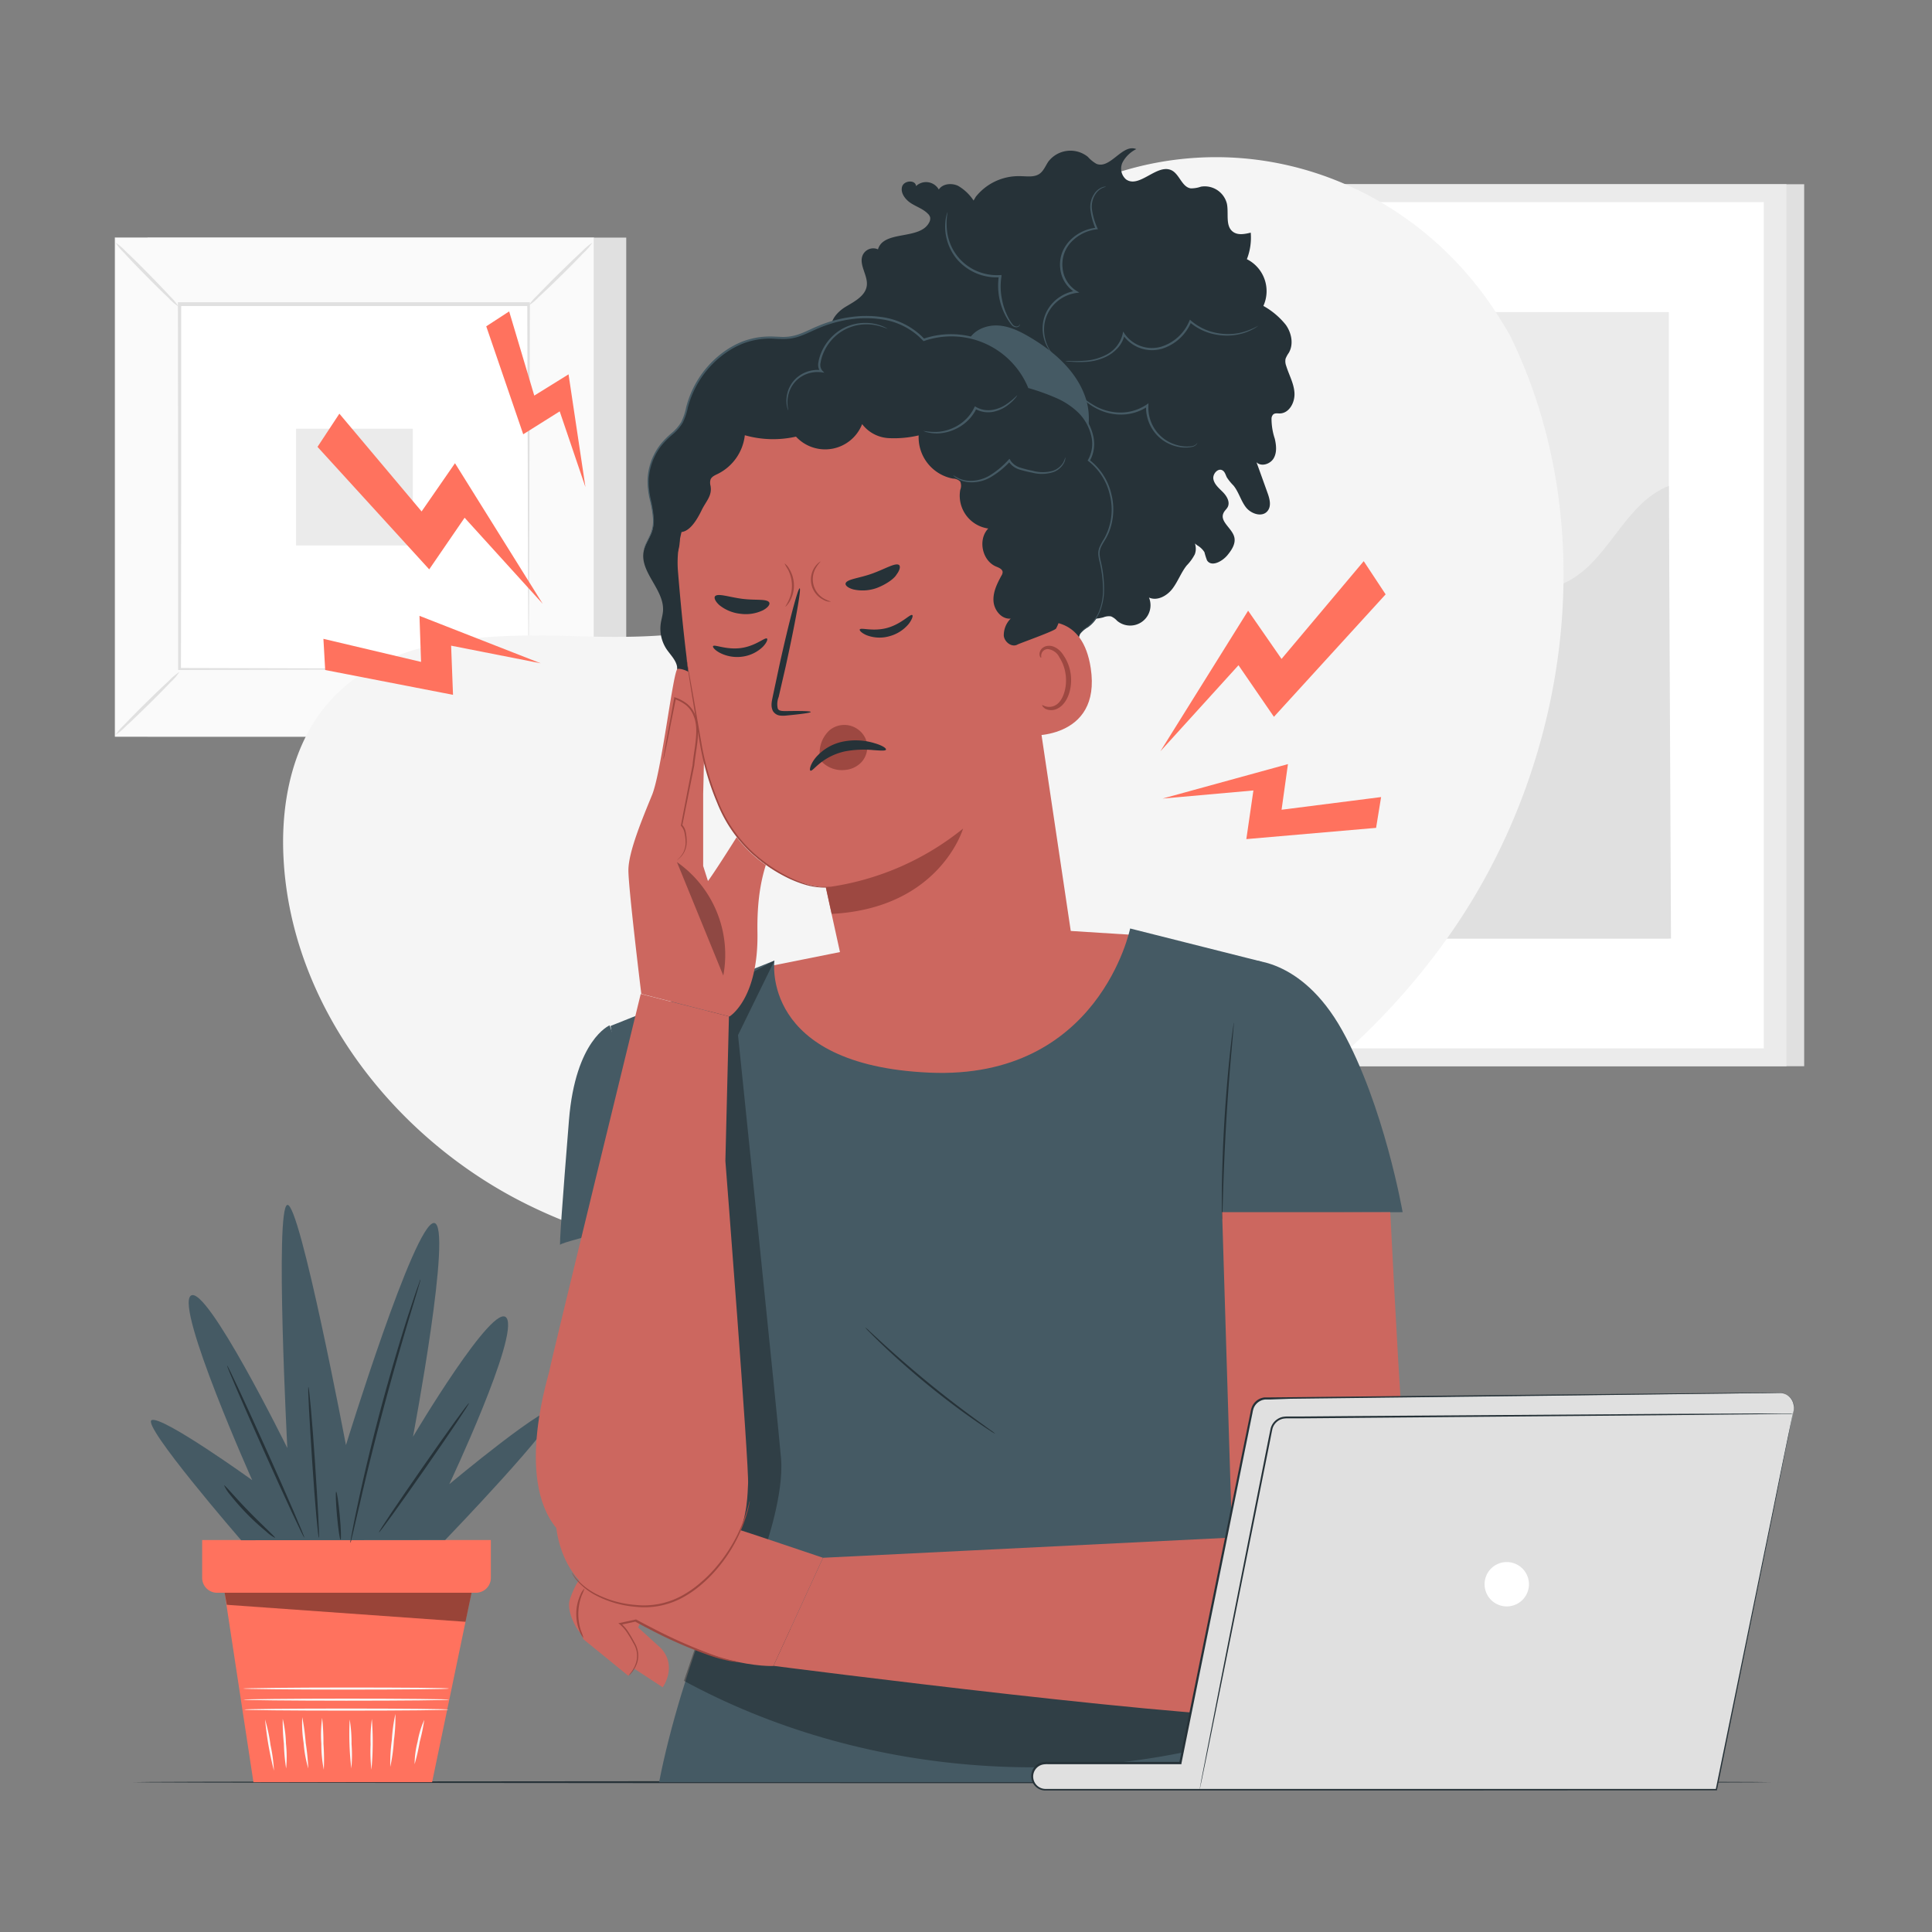 <svg xmlns="http://www.w3.org/2000/svg" viewBox="0 0 500 500"><rect x="0" y="0" width="500" height="500" fill="#808080" stroke="none"/><g id="background-complete"><rect x="329.02" y="47.68" width="137.9" height="228.26" style="fill:#e0e0e0"></rect><rect x="324.43" y="47.68" width="137.9" height="228.26" style="fill:#ebebeb"></rect><rect x="330.31" y="52.31" width="126.16" height="219.01" style="fill:#fff"></rect><rect x="354.32" y="80.77" width="77.58" height="162.09" style="fill:#ebebeb"></rect><path d="M354.32,185.5c-.18-15.14,13.44-29.92,28.43-32,7.15-1,14.75.42,21.43-2.32,11.92-4.89,15.72-20.74,27.72-25.44l.55,117.16H354.32Z" style="fill:#e0e0e0"></path><rect x="38.18" y="61.49" width="123.89" height="129.14" style="fill:#e0e0e0"></rect><rect x="29.79" y="61.49" width="123.89" height="129.14" style="fill:#fafafa"></rect><path d="M153.71,190.67h-124V61.45h124Zm-123.88-.08H153.64V61.53H29.83Z" style="fill:#e0e0e0"></path><rect x="46.44" y="78.85" width="90.58" height="94.42" style="fill:#fff"></rect><path d="M46.44,173.9a14.26,14.26,0,0,1-2.23,2.6c-1.45,1.52-3.48,3.59-5.76,5.83s-4.37,4.25-5.92,5.67a14.59,14.59,0,0,1-2.61,2.18,14.07,14.07,0,0,1,2.22-2.59c1.45-1.53,3.48-3.6,5.77-5.85s4.38-4.25,5.93-5.67A13.86,13.86,0,0,1,46.44,173.9Z" style="fill:#e0e0e0"></path><path d="M137,173.67a13.52,13.52,0,0,1,2.6,2.23c1.53,1.45,3.59,3.48,5.84,5.76s4.24,4.37,5.66,5.92a14.59,14.59,0,0,1,2.18,2.61,13.86,13.86,0,0,1-2.58-2.22c-1.53-1.45-3.6-3.48-5.85-5.77s-4.26-4.38-5.68-5.93A14.39,14.39,0,0,1,137,173.67Z" style="fill:#e0e0e0"></path><path d="M136.77,79.1A15.2,15.2,0,0,1,139,76.5c1.45-1.52,3.48-3.59,5.76-5.83s4.37-4.25,5.92-5.67a14.19,14.19,0,0,1,2.61-2.18,14.07,14.07,0,0,1-2.22,2.59c-1.45,1.53-3.48,3.6-5.77,5.85s-4.38,4.25-5.93,5.67A13.34,13.34,0,0,1,136.77,79.1Z" style="fill:#e0e0e0"></path><path d="M46.2,79.33a13.52,13.52,0,0,1-2.6-2.23c-1.53-1.45-3.59-3.48-5.84-5.76S33.52,67,32.1,65.42a14.59,14.59,0,0,1-2.18-2.61A13.86,13.86,0,0,1,32.5,65c1.53,1.44,3.6,3.48,5.85,5.77s4.26,4.38,5.68,5.93A14.39,14.39,0,0,1,46.2,79.33Z" style="fill:#e0e0e0"></path><path d="M136.77,173.27s0-.16,0-.46,0-.75,0-1.32c0-1.18,0-2.88-.05-5.09,0-4.48-.05-11-.09-19.25,0-16.53-.1-40.09-.17-68.3l.34.35-90.32,0h0l.41-.4c0,34.66,0,67.08-.06,94.42l-.35-.34,65.41.17,18.37.09,4.86,0,1.26,0a3.62,3.62,0,0,1,.43,0,2.53,2.53,0,0,1-.39,0l-1.22,0-4.8,0-18.29.09-65.63.17H46.1v-.35c0-27.34,0-59.76-.06-94.42v-.4h.41l90.32,0h.36v.35c-.07,28.3-.13,51.94-.17,68.53,0,8.23-.07,14.71-.09,19.16,0,2.18,0,3.86-.05,5,0,.55,0,1,0,1.28A2,2,0,0,1,136.77,173.27Z" style="fill:#e0e0e0"></path><rect x="76.62" y="110.95" width="30.22" height="30.22" style="fill:#ebebeb"></rect></g><g id="background-simple"><path d="M390.59,86.42l-2-3.28c-16.78-27.65-47.12-44.32-79.11-42.3a84.36,84.36,0,0,0-12.24,1.68c-29.09,6.23-54.39,28.22-64.88,56.39-6.17,16.57-7.89,35.64-19.6,48.79-15.24,17.11-41.1,17.65-63.84,16.94s-48.63-.11-63.79,17.07c-9.5,10.76-12.52,26.06-11.75,40.47,2,38.15,28.61,72.26,62.42,89.22s73.61,18.47,110.61,11C298.25,312,347.54,283.27,377.17,239S414.3,134.26,390.59,86.42Z" style="fill:#f5f5f5"></path></g><g id="Desk"><path d="M458.32,461.22c0,.15-94.89.26-211.9.26s-211.93-.11-211.93-.26,94.87-.26,211.93-.26S458.32,461.08,458.32,461.22Z" style="fill:#263238"></path></g><g id="Plant"><polygon points="57.63 408.92 65.59 461.22 111.83 461.22 122.56 409.67 57.63 408.92" style="fill:#FF725E"></polygon><path d="M116.1,442.44c0,.15-11.85.27-26.46.27s-26.47-.12-26.47-.27,11.85-.27,26.47-.27S116.1,442.29,116.1,442.44Z" style="fill:#fafafa"></path><path d="M116.28,439.87c0,.15-11.93.27-26.64.27S63,440,63,439.87s11.93-.27,26.65-.27S116.28,439.72,116.28,439.87Z" style="fill:#fafafa"></path><path d="M116.19,437c0,.15-11.93.27-26.65.27S62.9,437.11,62.9,437s11.93-.27,26.64-.27S116.19,436.81,116.19,437Z" style="fill:#fafafa"></path><path d="M70.9,458.24A83,83,0,0,1,68.6,445,42.56,42.56,0,0,1,70,451.56,42.07,42.07,0,0,1,70.9,458.24Z" style="fill:#fafafa"></path><path d="M74.05,457.68a49.84,49.84,0,0,1-.58-6.42,51.23,51.23,0,0,1-.3-6.45,31,31,0,0,1,.84,6.41A31.44,31.44,0,0,1,74.05,457.68Z" style="fill:#fafafa"></path><path d="M79.78,457.68a31.94,31.94,0,0,1-1.2-6.59,32.56,32.56,0,0,1-.36-6.69,57.37,57.37,0,0,1,.9,6.63A59.29,59.29,0,0,1,79.78,457.68Z" style="fill:#fafafa"></path><path d="M83.8,458a33.52,33.52,0,0,1-.64-6.7,32.51,32.51,0,0,1,.21-6.72,60.24,60.24,0,0,1,.34,6.7A56.75,56.75,0,0,1,83.8,458Z" style="fill:#fafafa"></path><path d="M90.93,457.68A73.72,73.72,0,0,1,90.5,445a36.82,36.82,0,0,1,.48,6.35A37.73,37.73,0,0,1,90.93,457.68Z" style="fill:#fafafa"></path><path d="M96.13,458a41.16,41.16,0,0,1-.22-6.57,39.72,39.72,0,0,1,.33-6.57A78.63,78.63,0,0,1,96.13,458Z" style="fill:#fafafa"></path><path d="M101,457.26a43.7,43.7,0,0,1,.4-6.87,43.2,43.2,0,0,1,.93-6.82,44.32,44.32,0,0,1-.39,6.87A43.86,43.86,0,0,1,101,457.26Z" style="fill:#fafafa"></path><path d="M107.3,456.57a23.37,23.37,0,0,1,.78-5.84,23,23,0,0,1,1.72-5.63,50.2,50.2,0,0,1-1.19,5.75A48.77,48.77,0,0,1,107.3,456.57Z" style="fill:#fafafa"></path><path d="M52.32,398.56v9.79a3.85,3.85,0,0,0,3.86,3.85h67a3.85,3.85,0,0,0,3.85-3.85v-9.79Z" style="fill:#FF725E"></path><g style="opacity:0.4"><polygon points="58.13 412.2 58.69 415.32 120.47 419.72 122.04 412.2 58.13 412.2"></polygon></g><path d="M62.41,398.61s-26-30-23.14-31.1,26,15.55,26,15.55-19.89-44.47-15.91-47.72,25,39.41,25,39.41-3.25-62.19,0-62.92S89.53,374,89.53,374s17.71-57.49,22.77-57.49-5.42,55.32-5.42,55.32,21-35.43,24.23-30.73-14.83,43-14.83,43,26.4-22.06,27.48-19.17-28.56,33.63-28.56,33.63Z" style="fill:#455a64"></path><path d="M58.78,353.41c.18-.08,4.79,9.82,10.31,22.11s9.84,22.32,9.66,22.41-4.8-9.82-10.31-22.12S58.6,353.49,58.78,353.41Z" style="fill:#263238"></path><path d="M79.81,358.94c.19,0,1,8.72,1.71,19.49s1.2,19.53,1,19.54-1-8.71-1.71-19.49S79.61,359,79.81,358.94Z" style="fill:#263238"></path><path d="M108.81,331.09a2.51,2.51,0,0,1-.15.71l-.57,2c-.54,1.81-1.28,4.26-2.18,7.24-1.83,6.12-4.3,14.59-6.81,24s-4.6,18-6,24.21c-.71,3-1.29,5.52-1.72,7.37-.2.8-.36,1.46-.49,2a2.79,2.79,0,0,1-.22.69,2.71,2.71,0,0,1,.08-.71c.09-.55.21-1.22.36-2,.32-1.76.83-4.3,1.5-7.42,1.33-6.25,3.33-14.86,5.85-24.28s5.06-17.89,7-24c1-3,1.8-5.49,2.4-7.18.28-.78.51-1.42.69-1.94A3.36,3.36,0,0,1,108.81,331.09Z" style="fill:#263238"></path><path d="M121.36,363.15c.16.11-4.92,7.69-11.35,16.92S98.24,396.7,98.07,396.58s4.92-7.68,11.35-16.92S121.2,363,121.36,363.15Z" style="fill:#263238"></path><path d="M71.19,398a9.58,9.58,0,0,1-2.27-1.62,62.4,62.4,0,0,1-5-4.58,63.59,63.59,0,0,1-4.45-5.06A9.59,9.59,0,0,1,58,384.39c.16-.13,2.87,3.14,6.52,6.88S71.33,397.81,71.19,398Z" style="fill:#263238"></path><path d="M87,386.05c.2,0,.61,2.75.93,6.19s.41,6.24.21,6.26-.61-2.76-.92-6.19S86.81,386.07,87,386.05Z" style="fill:#263238"></path></g><g id="Character"><path d="M252.53,50.93a14.15,14.15,0,0,1,11.41-5.34c1.77,0,3.73.39,5.16-.66,1-.75,1.48-2,2.19-3.08a7.19,7.19,0,0,1,10.25-1.26,8.69,8.69,0,0,0,2.22,1.81c3.59,1.46,6.74-5.31,10.31-3.81a8.12,8.12,0,0,0-3.51,3.35,3.69,3.69,0,0,0,.84,4.47c3.46,2.5,8.11-4.27,11.89-2.29,2,1.07,2.62,4.31,4.89,4.63a7.71,7.71,0,0,0,2.62-.44,5.91,5.91,0,0,1,6.73,4.45c.5,2.51-.48,5.73,1.58,7.24,1.27.93,3,.59,4.58.21a15.34,15.34,0,0,1-1,6.87,9.24,9.24,0,0,1,4.27,12.09,19.71,19.71,0,0,1,5.83,4.93c1.47,2.1,2.05,5,.74,7.23a6.9,6.9,0,0,0-.83,1.53,3.4,3.4,0,0,0,.18,1.86c.71,2.33,2,4.52,2.13,7s-1.39,5.25-3.82,5.28c-.57,0-1.2-.13-1.65.23a1.57,1.57,0,0,0-.47,1.15,16.34,16.34,0,0,0,.84,5.15c.4,1.7.59,3.6-.3,5.1s-3.21,2.23-4.43,1q1.43,3.95,2.84,7.89c.57,1.56,1.08,3.46,0,4.75-1.38,1.68-4.26.73-5.59-1s-1.86-4-3.24-5.65a12.69,12.69,0,0,1-1.68-2.07c-.32-.62-.48-1.39-1.07-1.78-1.17-.79-2.69.88-2.41,2.26s1.49,2.35,2.48,3.36,1.85,2.49,1.25,3.77c-.29.61-.88,1-1.15,1.68-.95,2.16,2.25,3.87,2.82,6.15.43,1.7-.67,3.36-1.79,4.71-1.36,1.63-4.14,3.12-5.27,1.31a18.31,18.31,0,0,1-.66-2.1,5.33,5.33,0,0,0-1.85-1.77,11,11,0,0,1-3.78-5.11c2,2,4.15,4.77,3.13,7.43a12.1,12.1,0,0,1-2.09,2.88c-1.46,1.83-2.25,4.11-3.68,6s-3.94,3.26-6.08,2.31a5.26,5.26,0,0,1-8.27,6,4.58,4.58,0,0,0-1.55-1.13,3.81,3.81,0,0,0-2,.25,11.4,11.4,0,0,1-11.38-3.35l2-.93c-4.13-.15-8.44-.33-12.07-2.34s-6.26-6.42-4.84-10.31c.61-1.69,1.92-3.48,1.09-5.07-.56-1.1-1.9-1.5-3.1-1.8l-15.06-3.74c-2.44-.6-5-1.28-6.76-3.08s-2.21-5.1-.27-6.68a13.41,13.41,0,0,0-5.57-5c-2.56-1.23-5.44-1.61-8.06-2.71s-5.11-3.32-5.2-6.15,3.59-5.39,5.73-3.53c-.8-4.21-8.39-3.75-9.44-7.9-.85-3.37,3.36-5.57,5.36-8.41-.57-1.15-1.86-1.8-2.47-2.92-1.27-2.37,1.05-5.08,3.36-6.46s5.14-2.83,5.47-5.49-2.23-5.53-1-8a3,3,0,0,1,3.89-1.37c1.48-5.08,11-2.27,13.3-7.06a2,2,0,0,0,.2-1.22,2,2,0,0,0-.56-.91c-1.19-1.24-2.91-1.8-4.36-2.72S233,50,233.45,48.34s3.49-1.89,3.62-.18a3.78,3.78,0,0,1,5.89.89c1-1.54,3.36-1.74,5-.95a12.08,12.08,0,0,1,4,3.8" style="fill:#263238"></path><path d="M280.89,102.79c-2.35-6.83-8.19-11.9-14.42-15.56-2.61-1.54-5.43-2.92-8.46-3s-6.29,1.34-7.48,4.12l1,5c.31,8,7.26,14,11.08,21.1,1.66,3.08,3.17,6.84,6.52,7.84a7.55,7.55,0,0,0,5.34-.69C281,118.38,283.24,109.62,280.89,102.79Z" style="fill:#455a64"></path><path d="M286,139.55a16.16,16.16,0,0,0-4.17-20.28c2.43-4.07.62-9.59-2.84-12.83s-8.16-4.73-12.69-6.12C262.53,89.88,249.44,83.94,239.1,88c-6.67-7.44-18.72-7.13-27.85-3.08-2.24,1-4.44,2.18-6.86,2.49a41.86,41.86,0,0,1-5.37,0c-9.84,0-18.53,8.1-21.09,17.61a17.83,17.83,0,0,1-1.5,4.47c-1,1.78-2.81,3-4.26,4.46a15.6,15.6,0,0,0-4.39,12.22c.35,3.78,2.08,7.6,1,11.23-.56,1.81-1.81,3.39-2.19,5.25-1.09,5.4,5.34,9.91,5,15.41-.07,1.12-.43,2.21-.59,3.32a9.63,9.63,0,0,0,1.48,6.59c1,1.48,2.4,2.77,2.74,4.51a15.52,15.52,0,0,1-.25,4c-.23,3.29,8.33,14.7,11.33,16.07L269,182.13a15.57,15.57,0,0,0,10.16-14.89,5.77,5.77,0,0,1,.36-3.15,6.76,6.76,0,0,1,2.06-1.76c4.94-3.57,4.6-11,3.23-16.9a7.25,7.25,0,0,1-.29-2.53A9.08,9.08,0,0,1,286,139.55Z" style="fill:#263238"></path><path d="M262.48,142.83c-1.72-14.65-13.14-30.21-28.63-35.41-9.76-3.28-16.9-2.35-21.79-2.26a33.74,33.74,0,0,0-18.93,6.7c-4.41,1.68-19,19.2-17.68,35.9,1.51,18.55,4.09,41.13,8.26,54.53,8.39,26.93,30,27.37,30,27.37S220.59,261,220.59,261l29.32,50.32,28.2-63.69Z" style="fill:#cc675f"></path><path d="M224.34,192.16a5.87,5.87,0,0,0-2.35-3.43,6,6,0,0,0-7.29.24,8,8,0,0,0-2.36,7.79h0a7.29,7.29,0,0,0,5.48,2.55,8.18,8.18,0,0,0,1-.06,6.53,6.53,0,0,0,4.24-2.13A5.87,5.87,0,0,0,224.34,192.16Z" style="fill:#9d4841"></path><path d="M198.49,165.26c-.5-.4-2.92,1.94-6.73,2.45s-6.86-1-7.21-.5c-.18.23.38,1,1.72,1.73a9.82,9.82,0,0,0,5.85,1,9.42,9.42,0,0,0,5.28-2.53C198.45,166.33,198.73,165.44,198.49,165.26Z" style="fill:#263238"></path><path d="M209.82,184.25c0-.22-2.43-.29-6.34-.22-1,0-1.93,0-2.19-.66a5,5,0,0,1,.23-3c.57-2.49,1.17-5.09,1.8-7.82,2.45-11.11,4.09-20.2,3.64-20.29s-2.81,8.84-5.27,20q-.87,4.11-1.67,7.84c-.21,1.16-.66,2.51,0,3.89a2.48,2.48,0,0,0,1.8,1.19,6.74,6.74,0,0,0,1.69,0C207.45,184.8,209.84,184.47,209.82,184.25Z" style="fill:#263238"></path><path d="M213.74,229.66a70.91,70.91,0,0,0,35.5-15.22s-6,20.64-34,22.07Z" style="fill:#9d4841"></path><path d="M199.07,155.91c-.6-1-3.57-.49-7-.94s-6.22-1.49-7-.68c-.35.39,0,1.33,1.12,2.33a10.41,10.41,0,0,0,5.48,2.23,10.25,10.25,0,0,0,5.82-.93C198.8,157.21,199.33,156.38,199.07,155.91Z" style="fill:#263238"></path><path d="M222.51,162.9c.31-.57,3.45.63,7.15-.41s5.9-3.66,6.43-3.31c.25.14,0,1.07-.9,2.27a9.77,9.77,0,0,1-5,3.2,9.32,9.32,0,0,1-5.84-.23C223,163.86,222.36,163.16,222.51,162.9Z" style="fill:#263238"></path><path d="M218.85,150.94c.4-1.08,3.49-1.28,6.85-2.49s6-2.86,6.94-2.25c.44.31.3,1.3-.65,2.54-.51.92-2.46,2.42-5.05,3.42a10.92,10.92,0,0,1-6.06.39C219.39,152.15,218.68,151.46,218.85,150.94Z" style="fill:#263238"></path><path d="M261.72,169.62c-.3-2.05,1.37-7.24,3.36-7.85,5.29-1.63,15.11-2.61,17.2,11.13,2.86,18.78-16.59,17.77-16.7,17.24S262.73,176.71,261.72,169.62Z" style="fill:#cc675f"></path><path d="M269.71,182.49c.08-.07.37.18,1,.35a3.31,3.31,0,0,0,2.45-.33c1.88-1,3.07-4.43,2.64-7.83a10.83,10.83,0,0,0-1.62-4.54,3.82,3.82,0,0,0-2.85-2.14,1.68,1.68,0,0,0-1.79,1.19c-.18.56,0,.92-.09,1s-.45-.26-.42-1a2.1,2.1,0,0,1,.56-1.3,2.51,2.51,0,0,1,1.74-.75c1.46-.12,3,1,3.86,2.39a11.33,11.33,0,0,1,1.93,5.07c.45,3.8-.95,7.64-3.54,8.83a3.52,3.52,0,0,1-3.07,0C269.82,182.94,269.65,182.53,269.71,182.49Z" style="fill:#9d4841"></path><path d="M267.94,138.73c-1.82-8.88-6.21-17.1-11.8-24.22a43.17,43.17,0,0,0-8-8.1,57.4,57.4,0,0,0-11.44-6.12c-5.18-2.26-10.49-4.51-16.12-5-10.49-.93-20.5,4.28-29.33,10a44.64,44.64,0,0,0-9.35,7.5c-3.17,3.59-5.25,8-7,12.48-2.49,6.46-4.34,13.31-4,20.23l.28,3.12c3.46-2.93,5.41-6.51,4.53-10.95,2.63.39,4.71-3.23,5.87-5.62s2.79-3.75,2.3-6.36a2.92,2.92,0,0,1,0-1.55c.27-.78,1.14-1.14,1.88-1.5a12.73,12.73,0,0,0,7-10A26.89,26.89,0,0,0,206,113a10.28,10.28,0,0,0,17.12-3.24,9.24,9.24,0,0,0,6.77,3.62,27.86,27.86,0,0,0,7.86-.7,10.88,10.88,0,0,0,8.86,11.18,2.66,2.66,0,0,1,1.9.78,2.78,2.78,0,0,1,0,2.14,8.58,8.58,0,0,0,7.25,10c-2.73,2.82-1.62,8.29,2,9.83.75.31,1.71.68,1.72,1.49a1.82,1.82,0,0,1-.3.86c-1.13,2.06-2.23,4.29-2.06,6.64s2.11,4.73,4.45,4.49a6.1,6.1,0,0,0-1.79,4.47c.2,1.63,2.1,3.06,3.54,2.25.61-.34,9.71-3.54,10-4.16C277.6,154.62,269.76,147.61,267.94,138.73Z" style="fill:#263238"></path><path d="M166.55,142.59a7.34,7.34,0,0,1,.73-2.16c.3-.68.76-1.49,1.16-2.5a8.82,8.82,0,0,0,.55-3.67,28.15,28.15,0,0,0-.75-4.64,20.9,20.9,0,0,1-.65-5.6,15.73,15.73,0,0,1,1.62-6.28,15.07,15.07,0,0,1,1.93-3,22.79,22.79,0,0,1,2.65-2.64,11.86,11.86,0,0,0,2.51-2.87,15.72,15.72,0,0,0,1.27-3.8,25.55,25.55,0,0,1,10-14.57,23,23,0,0,1,4.28-2.36,20.39,20.39,0,0,1,4.87-1.26,21.72,21.72,0,0,1,2.56-.16c.86,0,1.71.06,2.57.09a12.15,12.15,0,0,0,5-.71c1.64-.57,3.2-1.42,4.88-2.1a33.43,33.43,0,0,1,10.7-2.54,28.29,28.29,0,0,1,5.66.22,18.71,18.71,0,0,1,10.36,4.89l.83.83-.32-.08a22.06,22.06,0,0,1,27.58,12.53l-.18-.17a62.64,62.64,0,0,1,7.09,2.54,19.74,19.74,0,0,1,6.07,4,12.94,12.94,0,0,1,3.38,6.14,9,9,0,0,1-.89,6.61l-.06-.31a15.7,15.7,0,0,1,5.71,9,16.09,16.09,0,0,1-.62,9.62,15.34,15.34,0,0,1-1,2c-.38.64-.77,1.24-1.06,1.86a4.18,4.18,0,0,0-.4,1.94,11.68,11.68,0,0,0,.33,1.95,30.88,30.88,0,0,1,.82,7.17,15.11,15.11,0,0,1-1.07,5.69,9.41,9.41,0,0,1-2.49,3.47c-.88.78-1.71,1.15-2.13,1.57a5.43,5.43,0,0,0-.61.66,2.28,2.28,0,0,1,.56-.71c.42-.45,1.24-.84,2.08-1.63a9.19,9.19,0,0,0,2.39-3.44,15,15,0,0,0,1-5.62,31.64,31.64,0,0,0-.87-7.09,11.26,11.26,0,0,1-.36-2,4.41,4.41,0,0,1,.43-2.1,17.82,17.82,0,0,1,1.06-1.91,15.4,15.4,0,0,0,1.5-11.37,15.32,15.32,0,0,0-5.57-8.76l-.18-.13.11-.18a8.5,8.5,0,0,0,.82-6.26,12.49,12.49,0,0,0-3.26-5.89,19.33,19.33,0,0,0-5.93-3.92,57.2,57.2,0,0,0-7-2.5l-.13,0,0-.13A21.51,21.51,0,0,0,239.2,88.23l-.17.06-.15-.14-.8-.79A18.09,18.09,0,0,0,228,82.62a27.79,27.79,0,0,0-5.54-.23A32.82,32.82,0,0,0,212,84.88c-1.64.67-3.22,1.52-4.91,2.1a12.76,12.76,0,0,1-2.59.65,15.5,15.5,0,0,1-2.63.09c-.87,0-1.72-.09-2.56-.1a23,23,0,0,0-2.49.15A20.3,20.3,0,0,0,192.06,89a22,22,0,0,0-4.19,2.29A25,25,0,0,0,178,105.55a15.55,15.55,0,0,1-1.33,3.89,12.26,12.26,0,0,1-2.6,3,22.19,22.19,0,0,0-2.63,2.58,14.67,14.67,0,0,0-1.9,2.91,15.37,15.37,0,0,0-1.63,6.13,20.74,20.74,0,0,0,.6,5.54,27.82,27.82,0,0,1,.7,4.68,8.9,8.9,0,0,1-.61,3.74c-.42,1-.9,1.82-1.22,2.49a10.89,10.89,0,0,0-.66,1.56C166.6,142.4,166.57,142.6,166.55,142.59Z" style="fill:#455a64"></path><path d="M229.68,85.09s-.54-.22-1.52-.53a12.52,12.52,0,0,0-4.27-.62,12,12,0,0,0-6,1.79,12.31,12.31,0,0,0-4.9,5.89,10.61,10.61,0,0,0-.63,2.26,2.38,2.38,0,0,0,.42,2l.55.57-.79-.11a7.93,7.93,0,0,0-5.72,1.52,7.62,7.62,0,0,0-2.69,3.94,8.41,8.41,0,0,0-.3,3.2c.09.76.2,1.16.16,1.18a1,1,0,0,1-.13-.29,5.45,5.45,0,0,1-.22-.86,7.92,7.92,0,0,1,.14-3.33,7.79,7.79,0,0,1,2.75-4.22,8.28,8.28,0,0,1,6.08-1.69l-.24.47a3,3,0,0,1-.58-2.42,10.72,10.72,0,0,1,.67-2.4,12.73,12.73,0,0,1,5.15-6.13,12.15,12.15,0,0,1,6.33-1.74,11.7,11.7,0,0,1,4.35.81,8.38,8.38,0,0,1,1.09.51C229.57,85,229.69,85.07,229.68,85.09Z" style="fill:#455a64"></path><path d="M263.27,102.33s-.16.3-.56.77a12.06,12.06,0,0,1-1.92,1.78,9.14,9.14,0,0,1-3.59,1.66,6.8,6.8,0,0,1-4.87-.75l.41-.12-.44.85c-.17.28-.36.55-.54.83a11.51,11.51,0,0,1-4.28,3.6,12,12,0,0,1-4.4,1.2,10.3,10.3,0,0,1-3.06-.26,4.09,4.09,0,0,1-1.06-.38,16.36,16.36,0,0,0,4.08.23,12,12,0,0,0,4.2-1.27,11.26,11.26,0,0,0,4-3.45c.17-.27.35-.52.51-.79l.42-.8.15-.28.26.16a6.37,6.37,0,0,0,4.48.73,9,9,0,0,0,3.46-1.47C262.35,103.33,263.2,102.26,263.27,102.33Z" style="fill:#455a64"></path><path d="M275.7,118.36a1,1,0,0,1,0,.35,3.53,3.53,0,0,1-.29,1,5.1,5.1,0,0,1-2.74,2.45,9.75,9.75,0,0,1-5.46.18,32,32,0,0,1-3.13-.75,5.18,5.18,0,0,1-2.94-2l-.16-.28.46.07a21.79,21.79,0,0,1-5.1,4.14,9.73,9.73,0,0,1-5.2,1.3,7.15,7.15,0,0,1-3.47-1,4.76,4.76,0,0,1-.78-.6c-.16-.16-.23-.25-.22-.26s.38.28,1.11.66a7.32,7.32,0,0,0,3.37.81,9.69,9.69,0,0,0,4.94-1.35A22.35,22.35,0,0,0,261,119l.27-.27.19.34.14.24a4.72,4.72,0,0,0,2.62,1.77,31,31,0,0,0,3.06.76,9.6,9.6,0,0,0,5.21,0,5,5,0,0,0,2.69-2.17A9.22,9.22,0,0,0,275.7,118.36Z" style="fill:#455a64"></path><path d="M286.26,48.33s-.32.06-.87.28a4.35,4.35,0,0,0-1.9,1.66,5.92,5.92,0,0,0-.91,3.79,17.35,17.35,0,0,0,1.44,5l.11.29-.31,0a10.83,10.83,0,0,0-6.22,2.92A8.41,8.41,0,0,0,275,69.43a7.81,7.81,0,0,0,3.63,5.87l.71.41-.81.11A9.78,9.78,0,0,0,271.82,80a9.39,9.39,0,0,0-1.58,6.12,10.23,10.23,0,0,0,1.22,4.06c.49.88.85,1.3.82,1.32s-.11-.08-.29-.28a6.58,6.58,0,0,1-.69-1,9.75,9.75,0,0,1-1.41-4.12,9.65,9.65,0,0,1,1.53-6.42,10.27,10.27,0,0,1,7-4.43l-.1.51a8.3,8.3,0,0,1-3.93-6.28,8.71,8.71,0,0,1,.54-4.22,9.54,9.54,0,0,1,2.28-3.34,11.2,11.2,0,0,1,6.55-3l-.2.33a17.55,17.55,0,0,1-1.38-5.18,6.15,6.15,0,0,1,1.07-4,4.23,4.23,0,0,1,2.08-1.63,2.64,2.64,0,0,1,.68-.15Z" style="fill:#455a64"></path><path d="M325.64,84.29s-.09.09-.28.22-.48.35-.88.57a13.64,13.64,0,0,1-3.66,1.4,15,15,0,0,1-6,.13,14.28,14.28,0,0,1-6.94-3.24l.42-.1a12.06,12.06,0,0,1-7.63,7,9.16,9.16,0,0,1-10.08-3.64l.48-.09a7.63,7.63,0,0,1-1.8,3.52,10,10,0,0,1-2.84,2.18,13.8,13.8,0,0,1-5.64,1.42A26.88,26.88,0,0,1,277,93.6a6.71,6.71,0,0,1-1.34-.17,9.39,9.39,0,0,1,1.35,0,36.91,36.91,0,0,0,3.75-.08,14,14,0,0,0,5.45-1.49,8.2,8.2,0,0,0,4.33-5.41l.14-.66.35.57a8.65,8.65,0,0,0,9.47,3.37,11.63,11.63,0,0,0,7.3-6.67l.15-.33.27.24a14.06,14.06,0,0,0,6.67,3.2,15.1,15.1,0,0,0,5.86,0A17.54,17.54,0,0,0,325.64,84.29Z" style="fill:#455a64"></path><path d="M309.85,114.62s0,.15-.18.37a1.94,1.94,0,0,1-1,.63,8.84,8.84,0,0,1-4.26-.1,10.26,10.26,0,0,1-5.35-3.31,10.62,10.62,0,0,1-2.46-7.29v0l.45.25a12.27,12.27,0,0,1-7.38,2.11,13.58,13.58,0,0,1-6.07-1.65,15.47,15.47,0,0,1-3.43-2.48,6.19,6.19,0,0,1-1-1.16,23.12,23.12,0,0,0,4.63,3.28,13.85,13.85,0,0,0,5.9,1.49,12.11,12.11,0,0,0,7.05-2.06l.46-.33V105a10,10,0,0,0,7.35,10.17,9.11,9.11,0,0,0,4.09.27A2,2,0,0,0,309.85,114.62Z" style="fill:#455a64"></path><path d="M245.25,54.88a16.29,16.29,0,0,0,0,5.9,12.84,12.84,0,0,0,9.12,9.92,13,13,0,0,0,4.46.49l.35,0,0,.35a16.61,16.61,0,0,0,.18,6.17A16.9,16.9,0,0,0,261,82.31a12.1,12.1,0,0,0,1,1.56,1.41,1.41,0,0,0,1.1.63.94.94,0,0,0,.72-.34c.12-.15.13-.27.15-.26s0,.12-.06.31a1,1,0,0,1-.79.48,1.59,1.59,0,0,1-1.33-.63,11.58,11.58,0,0,1-1.11-1.57,16.47,16.47,0,0,1-1.92-4.7,16.87,16.87,0,0,1-.26-6.36l.3.32a13.4,13.4,0,0,1-4.66-.5,13.55,13.55,0,0,1-6.68-4.41,13.37,13.37,0,0,1-2.67-6,12.9,12.9,0,0,1,0-4.41,7.88,7.88,0,0,1,.29-1.17A1.22,1.22,0,0,1,245.25,54.88Z" style="fill:#455a64"></path><path d="M212.39,145.33A5.85,5.85,0,0,0,215,155.71" style="fill:#cc675f"></path><path d="M215,155.71a3.28,3.28,0,0,1-1.94-.5,5.83,5.83,0,0,1-2.17-8.51c.72-1,1.44-1.42,1.46-1.37s-.55.53-1.15,1.56a5.78,5.78,0,0,0,2,8C214.29,155.51,215.06,155.62,215,155.71Z" style="fill:#9d4841"></path><path d="M203.28,157c-.06-.05.36-.6.81-1.58a9,9,0,0,0-.19-8.07,17,17,0,0,1-.87-1.54,3.68,3.68,0,0,1,1.19,1.35,8.3,8.3,0,0,1,.2,8.43C203.86,156.54,203.33,157,203.28,157Z" style="fill:#9d4841"></path><path d="M229.29,194c-.11.36-1.37.26-3.3.12a26.31,26.31,0,0,0-7.29.33,15.54,15.54,0,0,0-6.39,3c-1.45,1.14-2.2,2.13-2.55,2s-.11-1.52,1.23-3.25a12.55,12.55,0,0,1,7.16-4.27,16.63,16.63,0,0,1,8.19.41C228.32,192.91,229.4,193.64,229.29,194Z" style="fill:#263238"></path><path d="M198.19,250.24,219,246.07l56.21-5.26,21.17,1.34s-10,50.71-62.23,49.84C206.18,291.53,198.19,250.24,198.19,250.24Z" style="fill:#cc675f"></path><path d="M322.49,248.47s14-1.27,24.85,18.16S363,313.71,363,313.71l-49.54.27Z" style="fill:#455a64"></path><path d="M170.58,461.22H330.11L319,395.56l-1.94-86.44,9.42-60.26-34-8.57s-8,39.24-51.93,37.31-40.13-29-40.13-29l-42.4,16.91S170.4,345,182.16,364.56s9.13,33.13,9.13,33.13S176.32,431.59,170.58,461.22Z" style="fill:#455a64"></path><g style="opacity:0.3"><path d="M177,435c45.41,24.65,101.87,29,150.92,12.76l-3.69-21.23-142.3-6Z"></path></g><path d="M157.76,265.36s-8.83,3.72-10.51,24.52S144.68,323,145,322.13s30.24-7.84,30.24-7.84Z" style="fill:#455a64"></path><path d="M198.19,400.08s4.7-13.46,3.95-22.58S191,267.88,191,267.88l9.45-19.32-16,8.67L177,281.08s11.47,112.13,12.87,114.37S198.19,400.08,198.19,400.08Z" style="opacity:0.3"></path><path d="M319.29,264.68a3.09,3.09,0,0,1,0,.53c0,.39-.07.88-.11,1.48-.12,1.36-.29,3.2-.48,5.45-.41,4.59-.92,10.95-1.34,18s-.66,13.4-.81,18c-.07,2.25-.12,4.1-.16,5.47,0,.59-.05,1.09-.07,1.48a3.08,3.08,0,0,1-.05.52,1.65,1.65,0,0,1-.05-.52c0-.4,0-.89,0-1.48,0-1.3,0-3.16,0-5.47.05-4.62.23-11,.65-18s1-13.4,1.49-18c.25-2.3.47-4.15.65-5.43.08-.59.15-1.08.21-1.48A1.76,1.76,0,0,1,319.29,264.68Z" style="fill:#263238"></path><path d="M257.59,371.07a10.81,10.81,0,0,1-1.48-.89c-.93-.59-2.25-1.48-3.87-2.61-3.25-2.25-7.64-5.49-12.3-9.31s-8.72-7.48-11.57-10.21c-1.43-1.36-2.56-2.48-3.33-3.28a12.59,12.59,0,0,1-1.16-1.26,9.25,9.25,0,0,1,1.3,1.12l3.44,3.16c2.91,2.65,7,6.26,11.65,10.07s9,7.09,12.18,9.41l3.78,2.75A10.39,10.39,0,0,1,257.59,371.07Z" style="fill:#263238"></path><polygon points="352.93 145.23 331.66 170.53 323.01 158.05 300.31 194.43 320.52 172.16 329.69 185.51 358.6 153.82 352.93 145.23" style="fill:#FF725E"></polygon><polygon points="357.43 206.28 331.67 209.56 333.32 197.75 300.85 206.67 324.38 204.57 322.55 217.16 356.13 214.25 357.43 206.28" style="fill:#FF725E"></polygon><polygon points="87.83 107.06 109.11 132.36 117.75 119.88 140.45 156.26 120.24 133.99 111.08 147.35 82.17 115.65 87.83 107.06" style="fill:#FF725E"></polygon><polygon points="83.7 165.33 108.97 171.3 108.56 159.38 139.93 171.66 116.75 167.1 117.24 179.82 84.16 173.4 83.7 165.33" style="fill:#FF725E"></polygon><polygon points="131.77 80.59 138.27 102.38 147.14 96.88 151.51 126.06 144.85 106.46 135.41 112.39 125.84 84.45 131.77 80.59" style="fill:#FF725E"></polygon><path d="M198.19,223.87a34.8,34.8,0,0,1-7.55-7.2c-6.13,9.74-7.42,11.34-7.42,11.34l-1.24-3.9V205.46s.55-20.09.31-24.75c-.31-6.18-5.64-7.82-6.93-7.6-1.13.2-4.11,26.51-6.61,32.63s-6.12,14.75-6.12,19.48,3.34,32,3.34,32l22.82,5.85s7.51-4.46,7.24-21.71C195.89,233.17,196.94,227.87,198.19,223.87Z" style="fill:#cc675f"></path><g style="opacity:0.3"><path d="M187.19,252.49a29.29,29.29,0,0,0-12-29.39"></path></g><path d="M175.22,222.57a6.49,6.49,0,0,0,1.64-2,5.84,5.84,0,0,0,.56-3,11.24,11.24,0,0,0-.25-1.92,3.73,3.73,0,0,0-.85-1.84l-.1-.09,0-.1c.81-4.22,1.83-9.58,3-15.54v0c.15-1.68.45-3.4.68-5.15.33-2.66.57-5.33-.37-7.6a6.54,6.54,0,0,0-2-2.84,10.13,10.13,0,0,0-2.91-1.56l.3-.17c-.93,4.69-1.72,8.62-2.28,11.46-.28,1.34-.51,2.41-.68,3.21a7.84,7.84,0,0,1-.29,1.13,8.13,8.13,0,0,1,.15-1.15c.14-.81.32-1.89.55-3.24.52-2.85,1.25-6.8,2.11-11.5l0-.26.26.09a10.47,10.47,0,0,1,3.05,1.62,7,7,0,0,1,2.16,3,10.22,10.22,0,0,1,.71,3.83,28.58,28.58,0,0,1-.29,4c-.23,1.77-.54,3.49-.69,5.14h0c-1.19,5.94-2.26,11.3-3.1,15.51l-.08-.2a3.91,3.91,0,0,1,1,2.09,11.92,11.92,0,0,1,.21,2,5.94,5.94,0,0,1-.67,3.1,5.34,5.34,0,0,1-1.25,1.56A1.86,1.86,0,0,1,175.22,222.57Z" style="fill:#9d4841"></path><path d="M165.82,257.23s-23.55,96.3-23.55,97.15-9.13,27.95,1.71,41.07c0,0,2,23.67,26,18S193.31,388.6,193.6,384s-5.87-83.55-5.87-83.55l.92-37.41Z" style="fill:#cc675f"></path><path d="M189.89,395.45c1.73.49,23.1,7.7,23.1,7.7l-12.83,28s-4.28.28-12.27-1.72-23.38-10-23.38-10l-4,.86h0s7.63,7.66,2.1,13.41h0L151,424.24s-3-5.86.94-9.94c2.37-2.43,12.84-10.58,12.84-10.58Z" style="fill:#cc675f"></path><path d="M150,409.09c-.36-.39-1.92,2.91-2.54,4.9-.91,2.91,1.62,7.46,2.54,8.38s21.51,14.3,21.51,14.3,3.9-5.39-.48-10.13l-5.87-5.34,1-2.3L162,409Z" style="fill:#cc675f"></path><path d="M213,403.15l105.86-5.23-2.58-84.21h43.52s2,40.08,2.89,51.26,1.18,39.72,0,50.9-6.93,25-28.59,28.25c-15.36,2.31-133.93-13-133.93-13Z" style="fill:#cc675f"></path><path d="M194.05,388.46a2.76,2.76,0,0,1-.11.64c-.08.41-.2,1-.4,1.79a38.71,38.71,0,0,1-7.71,14.82,34.54,34.54,0,0,1-4.16,4.24,27.74,27.74,0,0,1-5.26,3.64,20.68,20.68,0,0,1-12,2.24,26.88,26.88,0,0,1-9.67-2.68,16.65,16.65,0,0,1-5.38-4.08,7.44,7.44,0,0,1-1.07-1.5,3.08,3.08,0,0,1-.3-.56,2.46,2.46,0,0,1,.39.5,9,9,0,0,0,1.13,1.43,17.35,17.35,0,0,0,5.4,3.88,26.86,26.86,0,0,0,9.54,2.53,20.49,20.49,0,0,0,11.72-2.22,27.32,27.32,0,0,0,5.16-3.57,33.74,33.74,0,0,0,4.13-4.16,40.79,40.79,0,0,0,5.43-8.31,48.56,48.56,0,0,0,2.46-6.25l.49-1.77A3,3,0,0,1,194.05,388.46Z" style="fill:#9d4841"></path><path d="M191,430.1a3,3,0,0,1-.49,0c-.32,0-.79-.09-1.4-.18a37.73,37.73,0,0,1-5-1.32,114.28,114.28,0,0,1-15.67-6.78q-2.11-1.08-4.07-2.16l.17,0-4,.85.06-.45a9.85,9.85,0,0,1,2.18,2.55c.57.89,1.05,1.76,1.49,2.59A6.45,6.45,0,0,1,165,430a7.66,7.66,0,0,1-1.5,2.84,3.46,3.46,0,0,1-.83.8s.27-.3.7-.9a7.89,7.89,0,0,0,1.34-2.81,6.11,6.11,0,0,0-.73-4.57c-.44-.82-.93-1.68-1.5-2.54a10.32,10.32,0,0,0-2-2.38l-.45-.34.52-.11,4-.87.09,0,.08.05c1.3.71,2.67,1.43,4.07,2.14a130.51,130.51,0,0,0,15.55,6.9,46.68,46.68,0,0,0,4.93,1.47A14.88,14.88,0,0,1,191,430.1Z" style="fill:#9d4841"></path><path d="M151.28,411.07a18.13,18.13,0,0,1-.73,1.82,13.75,13.75,0,0,0-.19,9.16,14.06,14.06,0,0,1,.65,1.85,5.13,5.13,0,0,1-1-1.73,12,12,0,0,1,.19-9.42A4.94,4.94,0,0,1,151.28,411.07Z" style="fill:#9d4841"></path><path d="M341.06,420.5c-.12,0-.26-1.91-1.27-4.83l-.41-1.13c-.15-.39-.35-.78-.53-1.19a27.47,27.47,0,0,0-1.34-2.55,30.61,30.61,0,0,0-4.06-5.19,30.17,30.17,0,0,0-5.18-4.06,25.42,25.42,0,0,0-2.55-1.35c-.41-.18-.79-.39-1.19-.54l-1.13-.41c-2.91-1-4.84-1.16-4.82-1.28a7.81,7.81,0,0,1,1.34.11,10.51,10.51,0,0,1,1.57.28,15.92,15.92,0,0,1,2,.54l1.16.39c.4.14.8.34,1.22.52a24,24,0,0,1,2.62,1.33,26.51,26.51,0,0,1,9.4,9.42,25.62,25.62,0,0,1,1.32,2.61c.18.43.38.82.52,1.23l.38,1.16a14.41,14.41,0,0,1,.54,2,10.63,10.63,0,0,1,.28,1.56A6.21,6.21,0,0,1,341.06,420.5Z" style="fill:#9d4841"></path><path d="M177.56,170.12a4.17,4.17,0,0,1,.18.77c.11.55.25,1.29.42,2.21.35,2,.84,4.75,1.45,8.16l2.1,12.1A71,71,0,0,0,186,207.68,35.85,35.85,0,0,0,194.25,220a41.09,41.09,0,0,0,10,7,30.39,30.39,0,0,0,4.35,1.75,18.79,18.79,0,0,0,3.46.72,20,20,0,0,0,3,0,9.34,9.34,0,0,1-3,.18,17.77,17.77,0,0,1-3.52-.64,30.26,30.26,0,0,1-4.43-1.69,40.57,40.57,0,0,1-10.13-7,35.86,35.86,0,0,1-8.36-12.5,69,69,0,0,1-4.32-14.43c-.8-4.57-1.43-8.68-2-12.13s-1-6.2-1.28-8.18c-.13-.93-.24-1.68-.32-2.23A4.15,4.15,0,0,1,177.56,170.12Z" style="fill:#9d4841"></path></g><g id="Device"><path d="M464.22,365l-20,98.21H270.58a3.47,3.47,0,0,1-3.47-3.47h0a3.47,3.47,0,0,1,3.47-3.47h34.95l18.55-91.33a3.8,3.8,0,0,1,3.67-3l132.71-1.45A3.8,3.8,0,0,1,464.22,365Z" style="fill:#e0e0e0"></path><path d="M464.22,365s0-.1,0-.29a3.13,3.13,0,0,0,0-.9,3.83,3.83,0,0,0-1.84-2.87,4,4,0,0,0-1.14-.45,6.15,6.15,0,0,0-1.37-.09l-3.12,0-7.82.06-50.18.48-35,.35-19.6.2-10.28.11-5.25.05c-.45,0-.87,0-1.35,0a4.2,4.2,0,0,0-1.34.38,4.06,4.06,0,0,0-1.9,2,6.25,6.25,0,0,0-.37,1.34l-.27,1.32c-.17.88-.36,1.77-.54,2.65q-.54,2.67-1.09,5.37l-2.22,10.92q-2.25,11.06-4.6,22.61c-3.13,15.4-6.39,31.42-9.74,47.92l.23-.19H271.16a6.3,6.3,0,0,0-1.35.09,3.68,3.68,0,0,0-2.89,4.18,3.7,3.7,0,0,0,1.89,2.7,3.75,3.75,0,0,0,1.63.44h92.25l81.52-.05h.15l0-.14c6.12-30.19,11.09-54.74,14.54-71.76,1.71-8.5,3-15.12,3.95-19.62l1-5.12c.23-1.15.33-1.75.33-1.75s-.14.59-.38,1.74-.6,2.87-1.07,5.11c-.93,4.49-2.29,11.1-4,19.6-3.49,17-8.52,41.55-14.7,71.72l.18-.14-81.52,0-47,0H270.46a3.21,3.21,0,0,1-2.53-5,3.19,3.19,0,0,1,2-1.32,6.26,6.26,0,0,1,1.25-.08h34.57l0-.19c3.34-16.5,6.59-32.52,9.72-47.92q2.34-11.55,4.58-22.61,1.13-5.54,2.21-10.93.56-2.7,1.09-5.36l.54-2.66.27-1.32a5.86,5.86,0,0,1,.33-1.25,3.59,3.59,0,0,1,1.71-1.79,3.54,3.54,0,0,1,1.2-.35c.4,0,.87,0,1.3,0L334,362l10.27-.12,19.6-.23,35-.41,50.17-.62,7.82-.1,3.12-.05a6.54,6.54,0,0,1,1.35.08,3.68,3.68,0,0,1,1.12.43,3.81,3.81,0,0,1,1.84,2.8A5.88,5.88,0,0,1,464.22,365Z" style="fill:#263238"></path><path d="M384.21,410a5.74,5.74,0,1,0,5.73-5.74A5.73,5.73,0,0,0,384.21,410Z" style="fill:#fff"></path><path d="M464.06,365.8s-.21,0-.6,0H455l-24.82.12-81.91.57-11.85.1-2.91,0a7.64,7.64,0,0,0-1.49.09,4.09,4.09,0,0,0-1.4.57,4.16,4.16,0,0,0-1.77,2.39c-.21,1-.38,1.87-.57,2.8-1.46,7.4-2.88,14.54-4.23,21.34-2.69,13.59-5.11,25.83-7.14,36.12s-3.64,18.6-4.77,24.36c-.55,2.87-1,5.1-1.28,6.63-.13.75-.24,1.32-.31,1.73s-.1.59-.1.59.06-.19.14-.58.21-1,.37-1.72c.31-1.53.77-3.75,1.36-6.61,1.17-5.76,2.85-14.07,4.92-24.33s4.52-22.52,7.25-36.11c1.35-6.79,2.78-13.93,4.26-21.32.18-.92.36-1.88.56-2.77a3.64,3.64,0,0,1,2.81-2.62,6.94,6.94,0,0,1,1.39-.08l2.91,0,11.85-.1,81.91-.71L455,366l6.75-.1,1.76,0Z" style="fill:#263238"></path></g></svg>